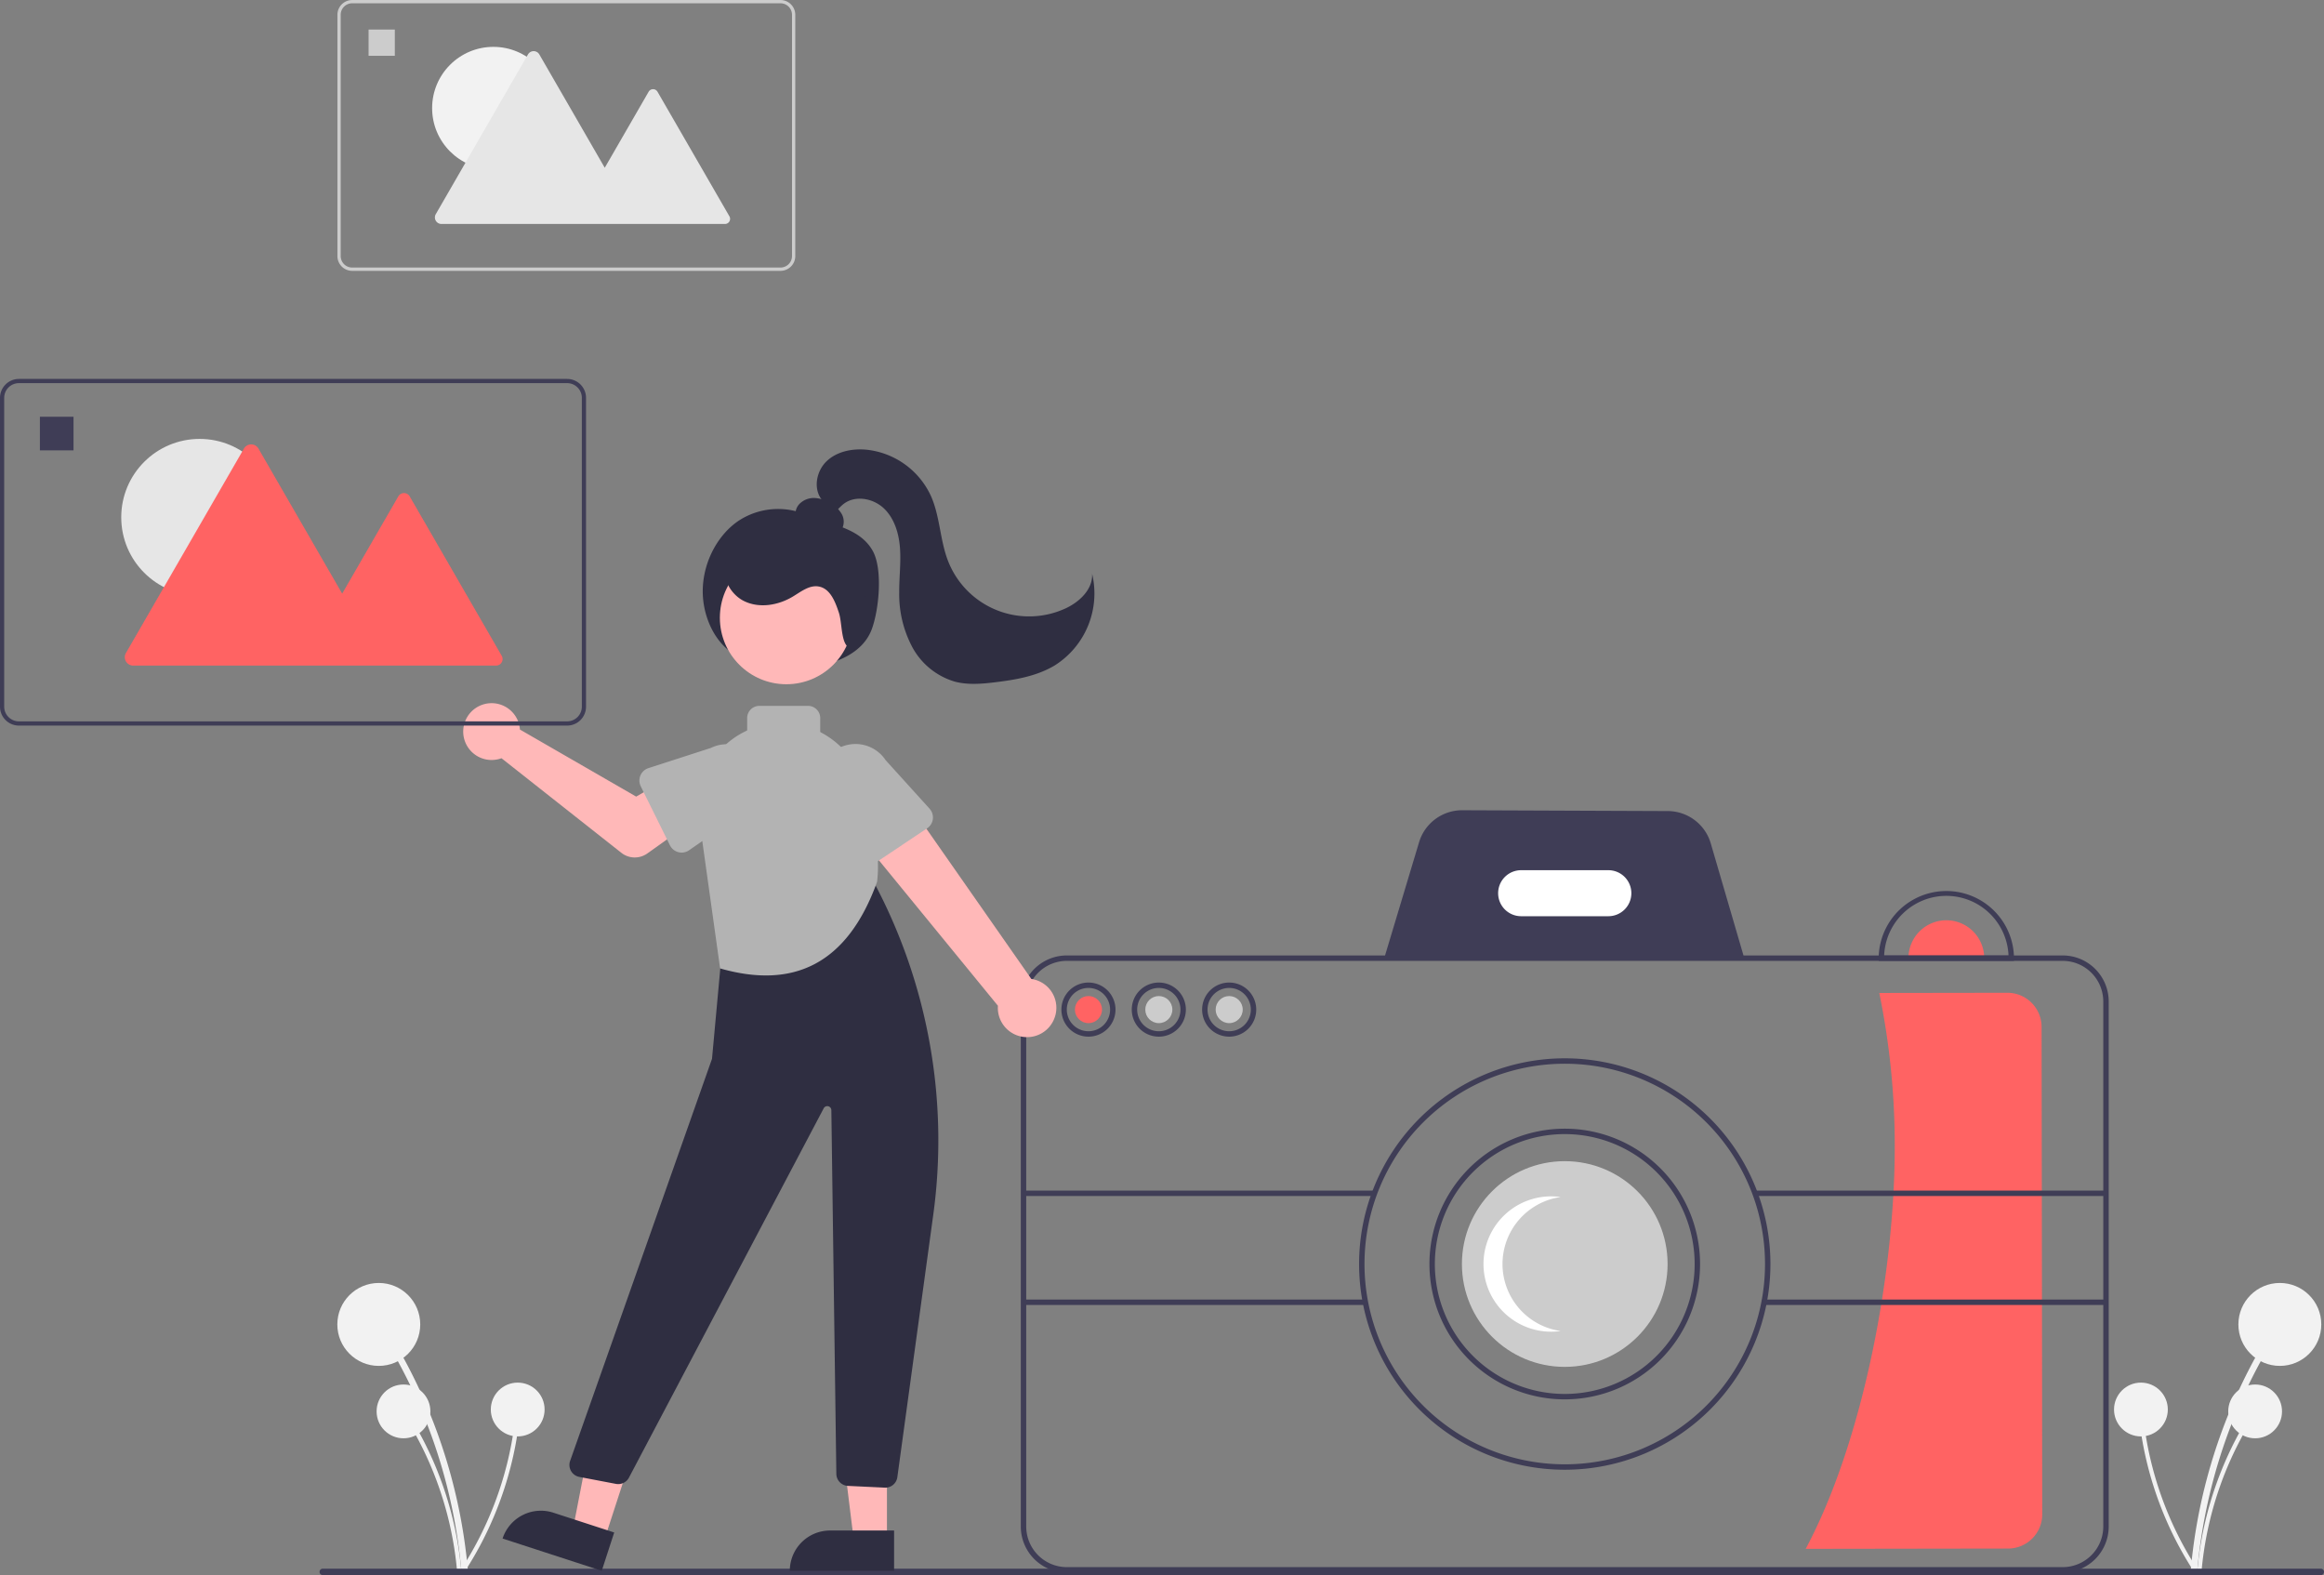 <svg xmlns="http://www.w3.org/2000/svg" width="567.041" height="384.253" viewBox="0 0 567.041 384.253"><rect x="0" y="0" width="567.041" height="384.253" fill="#808080" stroke="none"/><g transform="translate(0 0)"><path d="M981.779,711.272a131.123,131.123,0,0,1,10.852-41.385q2.449-5.472,5.392-10.7a.8.8,0,0,0-1.379-.806,132.942,132.942,0,0,0-14.793,40.81q-1.111,6-1.669,12.083C980.087,712.3,981.685,712.289,981.779,711.272Z" transform="translate(-445.626 -328.532)" fill="#f2f2f2"/><circle cx="10.115" cy="10.115" r="10.115" transform="translate(546.151 312.984)" fill="#f2f2f2"/><path d="M983.636,721.3a85.066,85.066,0,0,1,7.04-26.848q1.589-3.55,3.5-6.943a.518.518,0,0,0-.895-.523,86.244,86.244,0,0,0-9.6,26.475q-.721,3.892-1.083,7.839c-.061.664.975.659,1.036,0Z" transform="translate(-446.447 -338.296)" fill="#f2f2f2"/><circle cx="6.562" cy="6.562" r="6.562" transform="translate(543.674 337.754)" fill="#f2f2f2"/><path d="M975.243,720.88a85.072,85.072,0,0,1-10.962-25.5q-.93-3.776-1.512-7.626a.518.518,0,0,0-1.027.138,86.244,86.244,0,0,0,8.717,26.778q1.826,3.512,3.967,6.847C974.786,722.078,975.6,721.438,975.243,720.88Z" transform="translate(-439.362 -338.491)" fill="#f2f2f2"/><circle cx="6.562" cy="6.562" r="6.562" transform="translate(515.809 337.294)" fill="#f2f2f2"/><path d="M332.643,711.272a131.126,131.126,0,0,0-10.852-41.385q-2.449-5.472-5.392-10.7a.8.8,0,0,1,1.379-.806,132.94,132.94,0,0,1,14.793,40.81q1.111,6,1.669,12.083c.095,1.023-1.5,1.017-1.6,0Z" transform="translate(-220.109 -328.533)" fill="#f2f2f2"/><circle cx="10.115" cy="10.115" r="10.115" transform="translate(82.306 312.984)" fill="#f2f2f2"/><path d="M334.028,721.3a85.067,85.067,0,0,0-7.04-26.848q-1.589-3.55-3.5-6.943a.518.518,0,0,1,.895-.523,86.243,86.243,0,0,1,9.6,26.475q.721,3.892,1.083,7.839c.061.664-.975.659-1.036,0Z" transform="translate(-222.53 -338.296)" fill="#f2f2f2"/><circle cx="6.562" cy="6.562" r="6.562" transform="translate(91.889 337.754)" fill="#f2f2f2"/><path d="M341.417,720.88a85.066,85.066,0,0,0,10.962-25.5q.93-3.776,1.512-7.626a.518.518,0,0,1,1.027.138,86.244,86.244,0,0,1-8.717,26.778q-1.825,3.512-3.967,6.847c-.36.561-1.174-.08-.817-.637Z" transform="translate(-228.611 -338.491)" fill="#f2f2f2"/><circle cx="6.562" cy="6.562" r="6.562" transform="translate(119.754 337.294)" fill="#f2f2f2"/><path d="M895.413,534.134l.158,118.93a8.337,8.337,0,0,1-8.316,8.34l-49.4.072c13.907-26.016,21.781-66.965,21.735-98.529a185.732,185.732,0,0,0-3.778-37.083l31.262-.046A8.337,8.337,0,0,1,895.413,534.134Z" transform="translate(-397.279 -283.628)" fill="#ff6363"/><path d="M776.989,740.158h-487.5a.786.786,0,1,1,0-1.572h487.5a.786.786,0,0,1,0,1.572Z" transform="translate(-210.735 -355.905)" fill="#3f3d56"/><path d="M770.094,494.971l-88.044-.345,8.561-28.484a10.961,10.961,0,0,1,10.435-7.759h.041l50.253.2a10.959,10.959,0,0,1,10.415,7.841Z" transform="translate(-344.353 -260.721)" fill="#3f3d56"/><path d="M885.07,499.033a9.244,9.244,0,0,0-9.244,9.244h18.488a9.244,9.244,0,0,0-9.244-9.244Z" transform="translate(-410.178 -274.53)" fill="#ff6363"/><path d="M802.043,662.582H559.051a11.238,11.238,0,0,1-11.225-11.225v-128.1a11.238,11.238,0,0,1,11.225-11.225H802.043a11.238,11.238,0,0,1,11.225,11.225v128.1A11.238,11.238,0,0,1,802.043,662.582ZM559.051,513.354a9.916,9.916,0,0,0-9.9,9.9v128.1a9.916,9.916,0,0,0,9.9,9.9H802.043a9.916,9.916,0,0,0,9.9-9.9v-128.1a9.916,9.916,0,0,0-9.9-9.9Z" transform="translate(-298.757 -278.946)" fill="#3f3d56"/><path d="M751.068,491.758h-21.13a5.613,5.613,0,1,1,0-11.225h21.13a5.613,5.613,0,1,1,0,11.225Z" transform="translate(-358.714 -268.245)" fill="#fff"/><path d="M723.009,650.4a50.183,50.183,0,1,1,50.183-50.183A50.183,50.183,0,0,1,723.009,650.4Zm0-99.046a48.862,48.862,0,1,0,48.862,48.862A48.862,48.862,0,0,0,723.009,551.354Z" transform="translate(-341.219 -291.854)" fill="#3f3d56"/><path d="M731.841,642.063a33.015,33.015,0,1,1,33.015-33.015A33.015,33.015,0,0,1,731.841,642.063Zm0-64.71a31.695,31.695,0,1,0,31.695,31.695A31.695,31.695,0,0,0,731.841,577.354Z" transform="translate(-350.051 -300.686)" fill="#3f3d56"/><circle cx="25.092" cy="25.092" r="25.092" transform="translate(356.698 283.27)" fill="#ccc"/><path d="M723.44,617.541A16.508,16.508,0,0,1,737.635,601.2a16.508,16.508,0,1,0,0,32.686A16.508,16.508,0,0,1,723.44,617.541Z" transform="translate(-356.837 -309.179)" fill="#fff"/><path d="M897.841,505.2H864.826v-.66a16.508,16.508,0,0,1,33.015,0Zm-31.68-1.321h30.346a15.187,15.187,0,0,0-30.346,0Z" transform="translate(-406.441 -270.793)" fill="#3f3d56"/><path d="M569.429,535.239a6.6,6.6,0,1,1,6.6-6.6A6.6,6.6,0,0,1,569.429,535.239Zm0-11.885a5.282,5.282,0,1,0,5.282,5.282A5.282,5.282,0,0,0,569.429,523.354Z" transform="translate(-303.853 -282.343)" fill="#3f3d56"/><circle cx="3.302" cy="3.302" r="3.302" transform="translate(262.275 242.992)" fill="#ff6363"/><circle cx="3.302" cy="3.302" r="3.302" transform="translate(279.443 242.992)" fill="#ccc"/><circle cx="3.302" cy="3.302" r="3.302" transform="translate(296.611 242.992)" fill="#ccc"/><path d="M595.429,535.239a6.6,6.6,0,1,1,6.6-6.6A6.6,6.6,0,0,1,595.429,535.239Zm0-11.885a5.282,5.282,0,1,0,5.282,5.282A5.282,5.282,0,0,0,595.429,523.354Z" transform="translate(-312.685 -282.343)" fill="#3f3d56"/><path d="M621.429,535.239a6.6,6.6,0,1,1,6.6-6.6A6.6,6.6,0,0,1,621.429,535.239Zm0-11.885a5.282,5.282,0,1,0,5.282,5.282A5.282,5.282,0,0,0,621.429,523.354Z" transform="translate(-321.517 -282.343)" fill="#3f3d56"/><rect width="85.839" height="1.321" transform="translate(249.729 290.45)" fill="#3f3d56"/><rect width="83.707" height="1.321" transform="translate(249.729 317.029)" fill="#3f3d56"/><rect width="85.839" height="1.321" transform="translate(428.011 290.45)" fill="#3f3d56"/><rect width="83.707" height="1.321" transform="translate(429.992 317.029)" fill="#3f3d56"/><path d="M438.981,383.019c-5.355-2.46-8.875-9.493-8.674-16.429s3.851-13.423,8.885-16.731a17.6,17.6,0,0,1,16.652-1.258c5.4,2.3,12.657,2.926,15.9,8.643,2.5,4.393,1.6,14.193-.17,19.078-1.527,4.222-5.262,6.6-8.9,7.932a29.938,29.938,0,0,1-24.769-2" transform="translate(-258.834 -222.911)" fill="#2f2e41"/><path d="M219.42,551.53l-7.7-2.5,6-30.884,11.362,3.7Z" transform="translate(-71.921 -176.011)" fill="#ffb8b8"/><path d="M9.83,0H25.442V9.83H0A9.83,9.83,0,0,1,9.83,0Z" transform="translate(125.667 365.985) rotate(18.021)" fill="#2f2e41"/><path d="M321.6,552.9h-8.1l-3.851-31.224h11.948Z" transform="translate(-105.19 -177.21)" fill="#ffb8b8"/><path d="M301.676,565.457h15.612v9.83H291.846A9.83,9.83,0,0,1,301.676,565.457Z" transform="translate(-99.139 -192.084)" fill="#2f2e41"/><path d="M458.106,631.606c-.049,0-.1,0-.146,0l-8.971-.428a2.975,2.975,0,0,1-2.83-2.927l-1.216-88.739a.99.99,0,0,0-1.866-.448l-47.514,90.092a2.956,2.956,0,0,1-3.184,1.533l-8.928-1.7a2.971,2.971,0,0,1-2.246-3.908l34.62-98.089,2.664-29.016a2.951,2.951,0,0,1,2.6-2.674c10.088-1.239,24.183-9.5,29.775-13a2.936,2.936,0,0,1,2.331-.351,3.009,3.009,0,0,1,1.869,1.482,133.875,133.875,0,0,1,14.709,81.863l-8.727,63.746a2.955,2.955,0,0,1-2.938,2.569Z" transform="translate(-242.099 -268.691)" fill="#2f2e41"/><circle cx="16.218" cy="16.218" r="16.218" transform="translate(175.643 134.488)" fill="#ffb8b8"/><path d="M433.942,486.006l-4.883-34.894a20.5,20.5,0,1,1,40-9c1.391,6.45,4.216,14.3,3.184,22.767h0C465.007,484.949,451.879,491.138,433.942,486.006Z" transform="translate(-258.241 -249.757)" fill="#b3b3b3"/><path d="M461.571,429.726H449.685a2.975,2.975,0,0,1-2.971-2.971v-3.962a2.975,2.975,0,0,1,2.971-2.971h11.885a2.975,2.975,0,0,1,2.971,2.971v3.962A2.975,2.975,0,0,1,461.571,429.726Z" transform="translate(-264.41 -247.622)" fill="#b3b3b3"/><path d="M532.8,502.706a7.094,7.094,0,0,0-5.754-9.23l-37-52.966-10.97,10.845,39.816,48.653a7.132,7.132,0,0,0,13.905,2.7Z" transform="translate(-275.404 -254.65)" fill="#ffb8b8"/><path d="M499.68,454.47l-13.36,8.919a3.181,3.181,0,0,1-4.641-1.286l-6.844-14.479a8.833,8.833,0,1,1,14.722-9.765l10.716,11.832a3.181,3.181,0,0,1-.592,4.78Z" transform="translate(-273.462 -252.407)" fill="#b3b3b3"/><path d="M355.465,424.171a6.948,6.948,0,0,1,.158,1.083l28.365,16.364,6.894-3.969,7.35,9.622-11.522,8.213a5.283,5.283,0,0,1-6.338-.154l-29.249-23.075a6.931,6.931,0,1,1,4.342-8.083Z" transform="translate(-228.766 -247.283)" fill="#ffb8b8"/><path d="M414.348,458.663l-7.127-14.4a3.181,3.181,0,0,1,1.872-4.437l15.239-4.926a8.833,8.833,0,1,1,7.792,15.855l-13.112,9.106a3.181,3.181,0,0,1-4.664-1.2Z" transform="translate(-250.882 -252.437)" fill="#b3b3b3"/><path d="M473.214,351.811a2.683,2.683,0,0,0,2.85-1.591,3.863,3.863,0,0,0-.274-3.392,7.089,7.089,0,0,0-2.493-2.445,8.192,8.192,0,0,0-3.95-1.359,4.927,4.927,0,0,0-3.826,1.452,3.55,3.55,0,0,0-.642,3.914,5.236,5.236,0,0,0,3.05,2.22,17.891,17.891,0,0,0,7.513.987" transform="translate(-270.471 -221.53)" fill="#2f2e41"/><path d="M469.486,384.795c-2.835.133-2.346-5.881-3.234-8.577s-2.11-5.911-4.9-6.427c-2.287-.424-4.353,1.249-6.345,2.449-3.55,2.139-8.145,2.929-11.873,1.116s-5.995-6.655-4.182-10.382a8.5,8.5,0,0,1,5.315-4.187,17.107,17.107,0,0,1,6.908-.332,35.344,35.344,0,0,1,14.451,5.122c3.025,1.9,5.9,4.481,6.8,7.937s1.268,12.853-2.254,13.448Z" transform="translate(-261.557 -226.706)" fill="#2f2e41"/><path d="M473.6,337.349c-2.141-2.714-1.335-6.991,1.161-9.384s6.207-3.138,9.65-2.834a19.559,19.559,0,0,1,15.863,11.407c2.176,4.978,2.158,10.672,4.126,15.737a21.22,21.22,0,0,0,28.664,11.583c3.426-1.579,6.688-4.673,6.492-8.44a20.752,20.752,0,0,1-9.127,22.349c-4.33,2.6-9.458,3.489-14.474,4.1-3.269.4-6.629.692-9.819-.125a17.353,17.353,0,0,1-10.462-8.45,27.468,27.468,0,0,1-3.187-13.3c-.027-3.589.443-7.18.195-10.76s-1.325-7.284-3.92-9.763-6.975-3.295-9.824-1.111c-1.145.878-1.984,2.159-3.273,2.806s-3.325.144-3.412-1.3Z" transform="translate(-273.085 -215.434)" fill="#2f2e41"/><path d="M309,383.6H175.234a4.618,4.618,0,0,1-4.612-4.612V303.645a4.618,4.618,0,0,1,4.612-4.612H309a4.618,4.618,0,0,1,4.612,4.612v75.337A4.618,4.618,0,0,1,309,383.6ZM175.234,300.058a3.592,3.592,0,0,0-3.587,3.587v75.337a3.591,3.591,0,0,0,3.587,3.587H309a3.592,3.592,0,0,0,3.587-3.588V303.645A3.592,3.592,0,0,0,309,300.058Z" transform="translate(-170.622 -206.59)" fill="#3f3d56"/><circle cx="19.127" cy="19.127" r="19.127" transform="translate(29.582 107.073)" fill="#e6e6e6"/><path d="M308.7,374.783l-22.452-38.889a1.6,1.6,0,0,0-2.769,0l-13.7,23.732-20.427-35.38a2.05,2.05,0,0,0-3.551,0l-28.786,49.86a2.05,2.05,0,0,0,1.775,3.075h88.528a1.6,1.6,0,0,0,1.384-2.4Z" transform="translate(-186.288 -214.807)" fill="#ff6363"/><rect width="8.2" height="8.2" transform="translate(9.737 101.668)" fill="#3f3d56"/><path d="M403.416,225.107H298.9a3.608,3.608,0,0,1-3.6-3.6V162.637a3.608,3.608,0,0,1,3.6-3.6H403.416a3.608,3.608,0,0,1,3.6,3.6V221.5A3.608,3.608,0,0,1,403.416,225.107ZM298.9,159.834a2.806,2.806,0,0,0-2.8,2.8V221.5a2.806,2.806,0,0,0,2.8,2.8H403.416a2.806,2.806,0,0,0,2.8-2.8V162.637a2.806,2.806,0,0,0-2.8-2.8Z" transform="translate(-212.973 -159.033)" fill="#ccc"/><circle cx="14.945" cy="14.945" r="14.945" transform="translate(105.436 11.432)" fill="#f2f2f2"/><path d="M403.185,218.221l-17.544-30.386a1.249,1.249,0,0,0-2.164,0l-10.706,18.544-15.961-27.645a1.6,1.6,0,0,0-2.774,0l-22.493,38.959a1.6,1.6,0,0,0,1.387,2.4H402.1a1.249,1.249,0,0,0,1.082-1.874Z" transform="translate(-225.214 -165.453)" fill="#e6e6e6"/><rect width="6.407" height="6.407" transform="translate(89.93 7.208)" fill="#ccc"/></g></svg>
